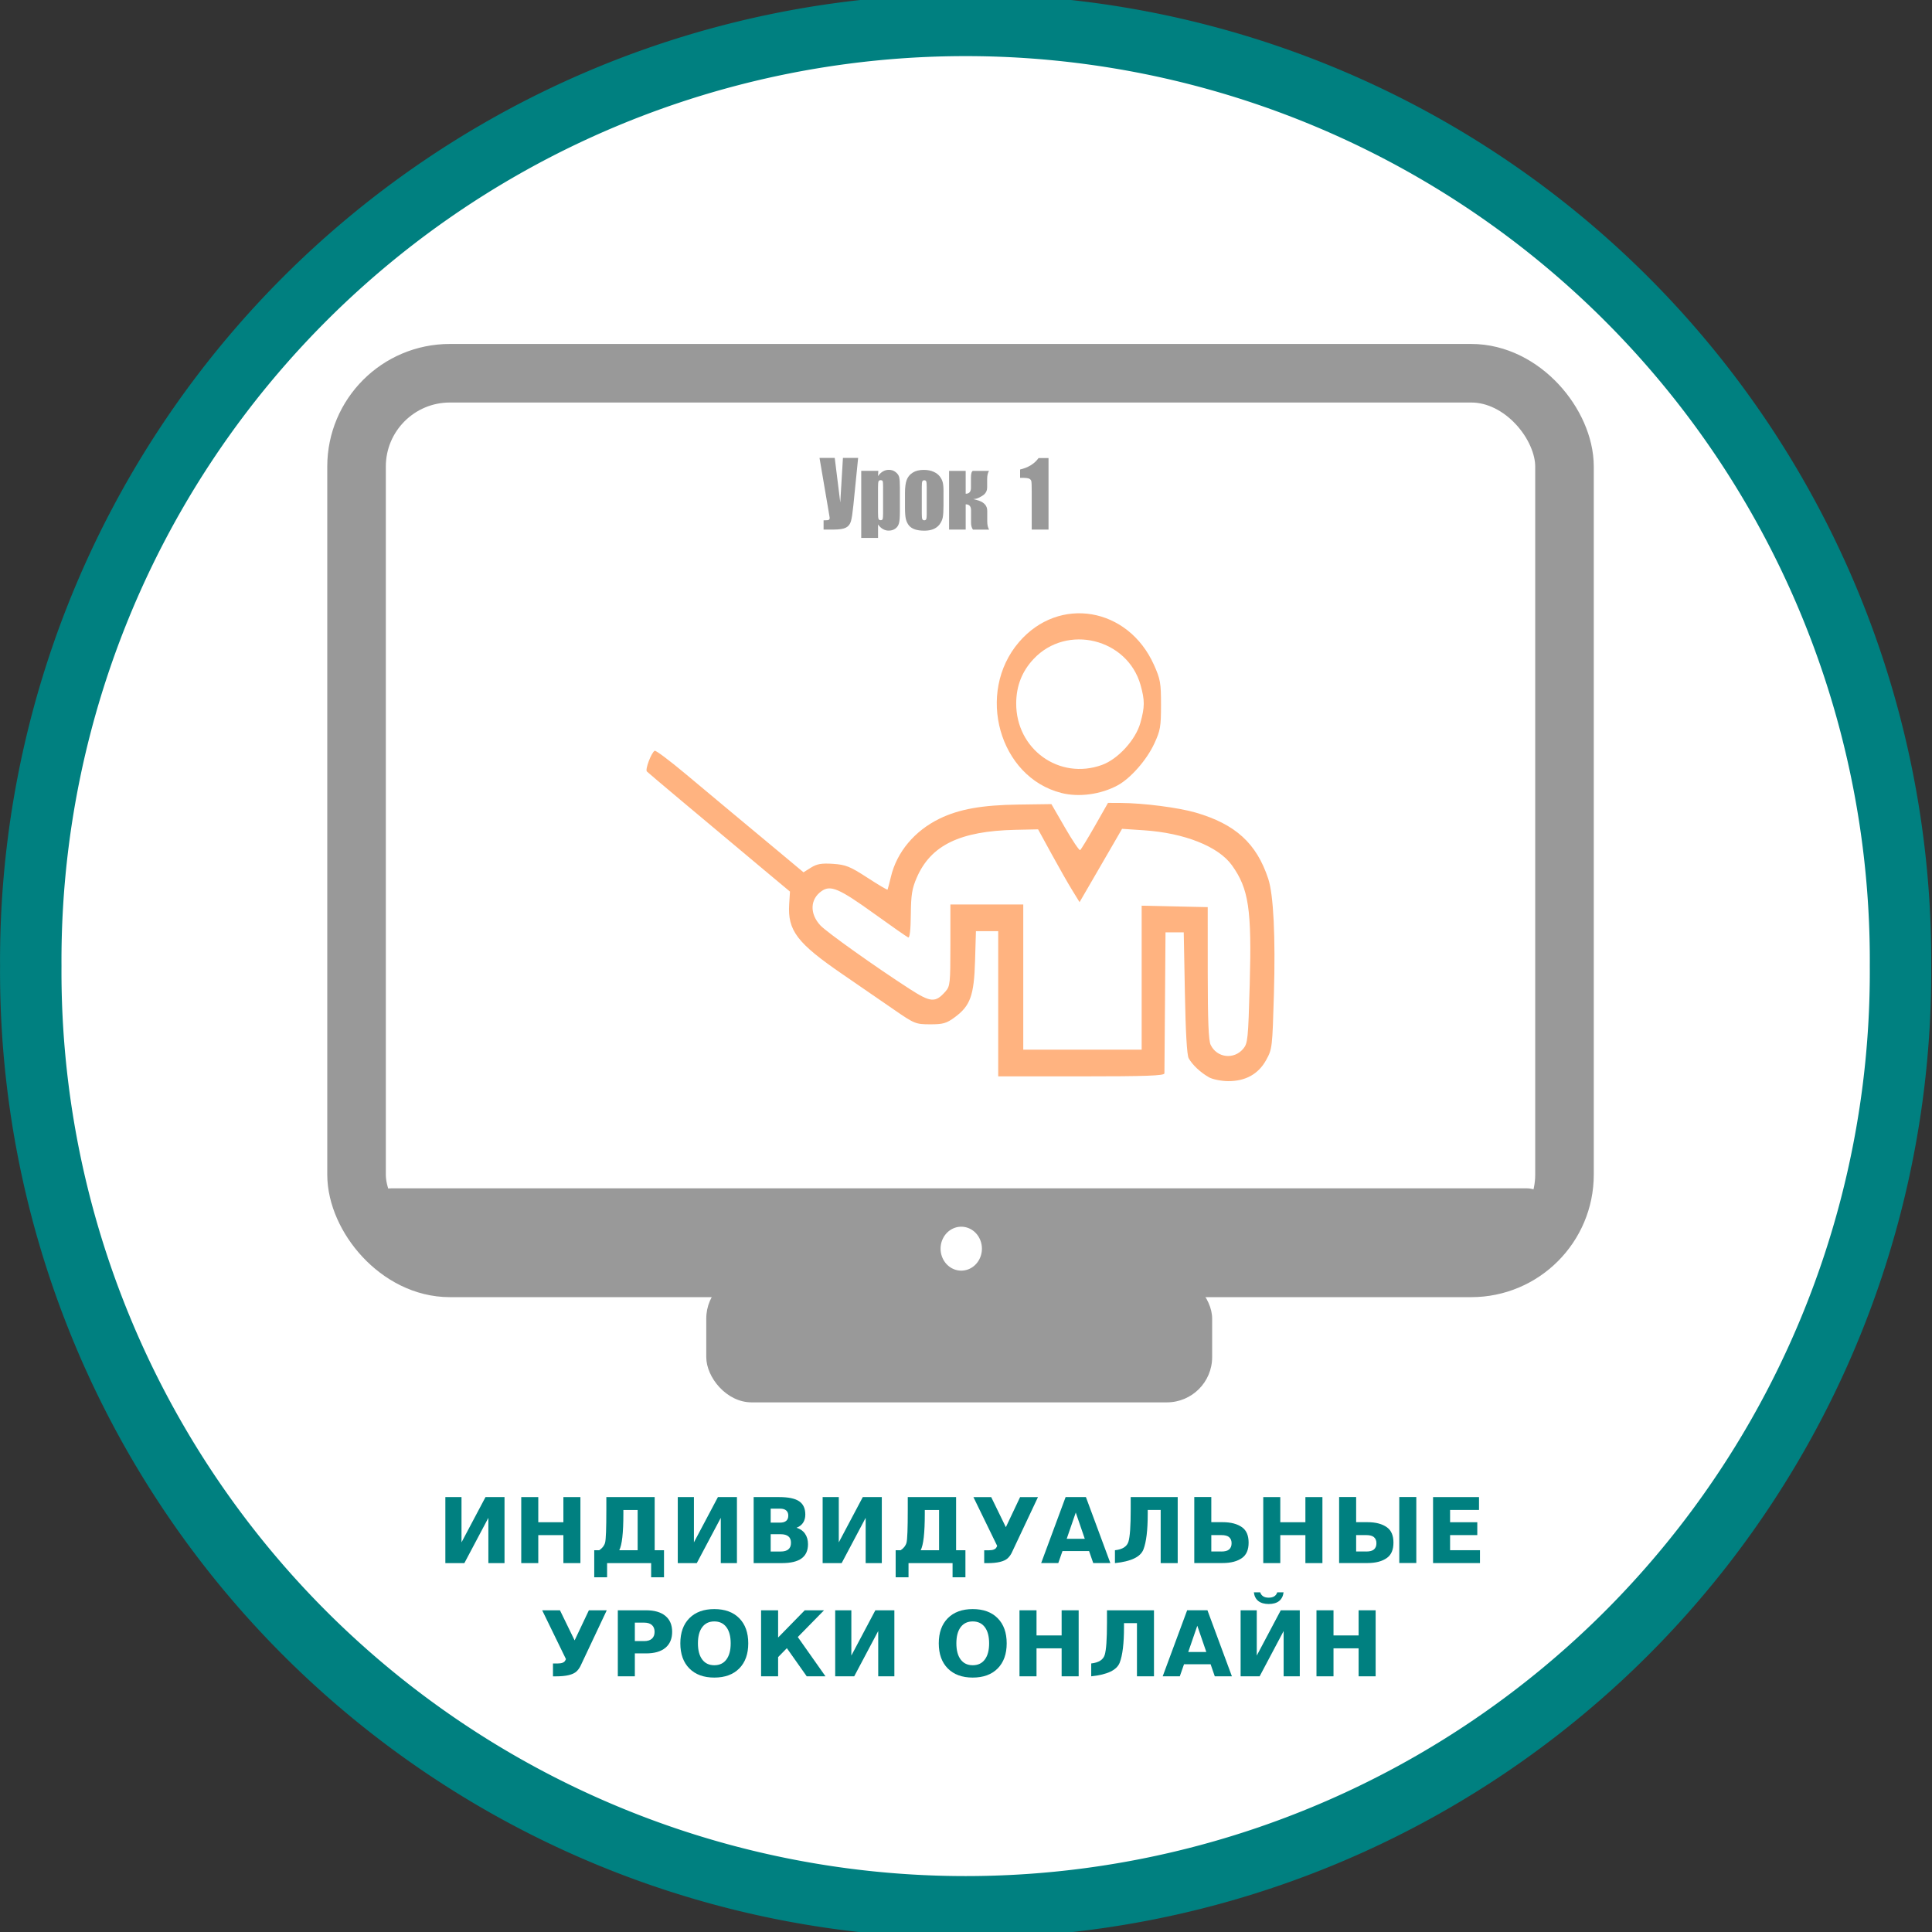 <?xml version="1.0" encoding="UTF-8" standalone="no"?>
<!-- Created with Inkscape (http://www.inkscape.org/) -->

<svg
   xmlns:dc="http://purl.org/dc/elements/1.1/"
   xmlns:cc="http://creativecommons.org/ns#"
   xmlns:rdf="http://www.w3.org/1999/02/22-rdf-syntax-ns#"
   xmlns:svg="http://www.w3.org/2000/svg"
   xmlns="http://www.w3.org/2000/svg"
   xmlns:sodipodi="http://sodipodi.sourceforge.net/DTD/sodipodi-0.dtd"
   xmlns:inkscape="http://www.inkscape.org/namespaces/inkscape"
   width="64px"
   height="64px"
   id="svg6153"
   version="1.1"
   inkscape:version="0.48.4 r9939"
   sodipodi:docname="tutorial.svg">
  <rect width="100%" height="100%" fill="#333333" stroke="none"/>
  <defs
     id="defs6155" />
  <sodipodi:namedview
     id="base"
     pagecolor="#ffffff"
     bordercolor="#666666"
     borderopacity="1.0"
     inkscape:pageopacity="0.0"
     inkscape:pageshadow="2"
     inkscape:zoom="5.5"
     inkscape:cx="14.587976"
     inkscape:cy="44.895197"
     inkscape:current-layer="layer1"
     showgrid="true"
     inkscape:document-units="px"
     inkscape:grid-bbox="true"
     inkscape:window-width="1366"
     inkscape:window-height="744"
     inkscape:window-x="0"
     inkscape:window-y="24"
     inkscape:window-maximized="1" />
  <g
     id="layer1"
     inkscape:label="Layer 1"
     inkscape:groupmode="layer">
    <g
       id="g3055">
      <path
         transform="matrix(1.128,0,0,1.136,-3.903,-4.968)"
         d="m 59.273,32.545 a 27.455,27.273 0 1 1 -54.909,0 27.455,27.273 0 1 1 54.909,0 z"
         sodipodi:ry="27.272728"
         sodipodi:rx="27.454546"
         sodipodi:cy="32.545456"
         sodipodi:cx="31.818182"
         id="path6161"
         style="fill:#ffffff;fill-opacity:1;stroke:#008080;stroke-width:1.804;stroke-linecap:round;stroke-linejoin:round;stroke-miterlimit:4;stroke-opacity:1;stroke-dasharray:none;stroke-dashoffset:0"
         sodipodi:type="arc" />
      <rect
         ry="3.091"
         y="12.364"
         x="11.811"
         height="29.636"
         width="40.015"
         id="rect6677"
         style="fill:#ffffff;fill-opacity:1;stroke:#999999;stroke-width:1.94;stroke-linecap:round;stroke-linejoin:round;stroke-miterlimit:4;stroke-opacity:1;stroke-dasharray:none;stroke-dashoffset:0" />
      <rect
         ry="1.5"
         y="42.182"
         x="23.396"
         height="4.273"
         width="16.758"
         id="rect6694"
         style="fill:#999999;fill-opacity:1;stroke:none" />
      <rect
         ry="0.909"
         y="39.364"
         x="12.067"
         height="1.818"
         width="39.416"
         id="rect6696"
         style="fill:#999999;fill-opacity:1;stroke:none" />
      <path
         transform="matrix(0.941,0,0,1,-15.635,-0.545)"
         d="m 51.182,41.909 a 0.727,0.727 0 1 1 -1.455,0 0.727,0.727 0 1 1 1.455,0 z"
         sodipodi:ry="0.72727275"
         sodipodi:rx="0.72727275"
         sodipodi:cy="41.909092"
         sodipodi:cx="50.454544"
         id="path6705"
         style="fill:#ffffff;fill-opacity:1;stroke:none"
         sodipodi:type="arc" />
      <path
         inkscape:connector-curvature="0"
         id="path6733"
         d="m 40.043,35.683 c -0.275,-0.154 -0.549,-0.413 -0.667,-0.628 -0.057,-0.104 -0.101,-0.862 -0.125,-2.165 l -0.038,-2.004 -0.302,0 -0.302,0 -0.017,2.285 c -0.009,1.257 -0.018,2.33 -0.019,2.385 -0.001,0.078 -0.603,0.1 -2.754,0.1 l -2.752,0 0,-2.405 0,-2.405 -0.369,0 -0.369,0 -0.029,0.982 c -0.034,1.151 -0.156,1.489 -0.671,1.869 -0.275,0.203 -0.389,0.236 -0.816,0.235 -0.481,-5.05e-4 -0.52,-0.017 -1.213,-0.496 -0.394,-0.273 -1.154,-0.795 -1.689,-1.162 -1.51,-1.035 -1.824,-1.448 -1.768,-2.328 l 0.026,-0.411 -0.823,-0.687 c -2.254,-1.884 -3.859,-3.232 -3.917,-3.291 -0.064,-0.065 0.14,-0.61 0.257,-0.687 0.034,-0.022 0.496,0.324 1.028,0.77 0.531,0.446 1.22,1.021 1.531,1.279 0.311,0.258 0.972,0.808 1.469,1.223 l 0.903,0.754 0.249,-0.156 c 0.197,-0.123 0.35,-0.149 0.73,-0.124 0.422,0.029 0.562,0.085 1.135,0.457 0.359,0.234 0.661,0.412 0.67,0.398 0.009,-0.015 0.059,-0.207 0.112,-0.428 0.195,-0.819 0.784,-1.522 1.613,-1.925 0.646,-0.314 1.405,-0.45 2.615,-0.466 l 1.088,-0.015 0.45,0.779 c 0.247,0.429 0.474,0.764 0.502,0.745 0.029,-0.019 0.248,-0.379 0.488,-0.799 l 0.435,-0.765 0.425,0.002 c 0.752,0.004 1.909,0.153 2.48,0.319 1.318,0.384 2.014,1.018 2.402,2.189 0.176,0.53 0.244,1.916 0.189,3.829 -0.051,1.772 -0.057,1.816 -0.256,2.177 -0.258,0.469 -0.687,0.706 -1.266,0.701 -0.225,-0.002 -0.512,-0.06 -0.636,-0.13 z m 1.141,-0.942 c 0.15,-0.181 0.164,-0.313 0.215,-2.145 0.069,-2.477 -0.033,-3.157 -0.591,-3.934 -0.447,-0.622 -1.572,-1.069 -2.917,-1.158 l -0.721,-0.048 -0.26,0.449 c -0.143,0.247 -0.46,0.794 -0.704,1.215 l -0.444,0.765 -0.235,-0.382 C 35.396,29.293 35.087,28.751 34.839,28.297 l -0.451,-0.824 -0.754,0.016 c -1.833,0.04 -2.8,0.509 -3.266,1.585 -0.157,0.364 -0.189,0.563 -0.196,1.223 -0.005,0.51 -0.035,0.778 -0.086,0.757 -0.043,-0.017 -0.554,-0.374 -1.136,-0.793 -1.154,-0.83 -1.435,-0.951 -1.733,-0.743 -0.383,0.267 -0.401,0.747 -0.043,1.135 0.206,0.223 1.818,1.371 2.957,2.106 0.706,0.455 0.855,0.465 1.194,0.079 0.147,-0.168 0.158,-0.271 0.158,-1.528 l 0,-1.348 1.207,0 1.207,0 0,2.405 0,2.405 1.961,0 1.961,0 0,-2.385 0,-2.385 1.094,0.024 1.094,0.024 9.41e-4,2.181 c 9.4e-4,1.588 0.027,2.235 0.096,2.38 0.206,0.433 0.774,0.5 1.081,0.129 z m -6.023,-8.473 c -2.061,-0.517 -2.848,-3.32 -1.404,-5 1.326,-1.543 3.614,-1.155 4.47,0.758 0.212,0.475 0.233,0.593 0.233,1.323 0,0.725 -0.021,0.848 -0.222,1.282 -0.252,0.546 -0.787,1.154 -1.219,1.387 -0.557,0.3 -1.276,0.397 -1.858,0.251 z m 1.344,-0.929 c 0.531,-0.192 1.114,-0.831 1.271,-1.392 0.148,-0.53 0.149,-0.743 0.008,-1.249 -0.432,-1.546 -2.443,-2.04 -3.543,-0.87 -0.385,0.409 -0.575,0.893 -0.578,1.469 -0.007,1.524 1.428,2.555 2.843,2.042 z"
         style="fill:#ffb380" />
      <g
         id="text6757"
         style="font-size:1.94px;font-style:normal;font-weight:normal;line-height:125%;letter-spacing:0px;word-spacing:0px;fill:#999999;fill-opacity:1;stroke:none;font-family:Sans"
         transform="scale(0.97,1.031)">
        <path
           id="path2994"
           style="font-size:2.909px;font-variant:normal;font-weight:bold;font-stretch:normal;fill:#999999;font-family:Impact;-inkscape-font-specification:Impact Bold"
           d="m 29.306,14.714 -0.163,1.524 c -0.026,0.241 -0.053,0.41 -0.082,0.507 -0.029,0.097 -0.086,0.166 -0.17,0.207 -0.084,0.042 -0.223,0.063 -0.416,0.063 l -0.349,0 0,-0.297 0.036,0 c 0.079,1e-6 0.127,-0.006 0.145,-0.018 0.019,-0.013 0.028,-0.033 0.028,-0.06 -1e-6,-0.002 -0.011,-0.067 -0.034,-0.195 l -0.314,-1.732 0.52,0 0.189,1.432 0.091,-1.432 0.521,0" />
        <path
           id="path2996"
           style="font-size:2.909px;font-variant:normal;font-weight:bold;font-stretch:normal;fill:#999999;font-family:Impact;-inkscape-font-specification:Impact Bold"
           d="m 29.995,15.131 -0.01,0.166 c 0.051,-0.067 0.107,-0.117 0.169,-0.151 0.062,-0.033 0.129,-0.05 0.202,-0.05 0.089,2e-6 0.166,0.024 0.23,0.072 0.065,0.047 0.106,0.102 0.122,0.165 0.016,0.063 0.024,0.169 0.024,0.318 l 0,0.794 c -10e-7,0.171 -0.01,0.294 -0.031,0.367 -0.02,0.072 -0.062,0.13 -0.125,0.173 -0.063,0.043 -0.138,0.064 -0.227,0.064 -0.071,0 -0.137,-0.017 -0.197,-0.05 -0.061,-0.033 -0.116,-0.082 -0.166,-0.148 l 0,0.432 -0.574,0 0,-2.154 0.584,0 m 0.163,0.548 c -1e-6,-0.116 -0.004,-0.187 -0.013,-0.212 -0.009,-0.025 -0.032,-0.037 -0.071,-0.037 -0.038,2e-6 -0.063,0.014 -0.074,0.043 -0.01,0.028 -0.016,0.097 -0.016,0.206 l 0,0.781 c -10e-7,0.114 0.006,0.185 0.017,0.213 0.011,0.028 0.036,0.043 0.074,0.043 0.037,0 0.06,-0.013 0.068,-0.038 0.009,-0.027 0.014,-0.09 0.014,-0.19 l 0,-0.808" />
        <path
           id="path2998"
           style="font-size:2.909px;font-variant:normal;font-weight:bold;font-stretch:normal;fill:#999999;font-family:Impact;-inkscape-font-specification:Impact Bold"
           d="m 32.221,15.793 0,0.462 c -1e-6,0.17 -0.009,0.294 -0.026,0.374 -0.017,0.079 -0.054,0.152 -0.109,0.222 -0.056,0.068 -0.128,0.119 -0.216,0.152 -0.087,0.032 -0.188,0.048 -0.301,0.048 -0.127,0 -0.234,-0.014 -0.322,-0.041 -0.088,-0.028 -0.157,-0.071 -0.206,-0.126 -0.048,-0.057 -0.083,-0.125 -0.104,-0.205 -0.021,-0.081 -0.031,-0.201 -0.031,-0.361 l 0,-0.483 c 0,-0.175 0.019,-0.312 0.057,-0.411 0.038,-0.098 0.106,-0.178 0.205,-0.237 0.098,-0.06 0.224,-0.089 0.378,-0.089 0.129,2e-6 0.239,0.019 0.331,0.058 0.093,0.038 0.164,0.088 0.215,0.149 0.05,0.062 0.084,0.125 0.102,0.19 0.019,0.065 0.028,0.165 0.028,0.298 m -0.574,-0.142 c -1e-6,-0.097 -0.005,-0.157 -0.016,-0.182 -0.01,-0.026 -0.033,-0.038 -0.067,-0.038 -0.034,2e-6 -0.057,0.013 -0.068,0.038 -0.011,0.025 -0.017,0.085 -0.017,0.182 l 0,0.851 c -1e-6,0.089 0.006,0.147 0.017,0.175 0.011,0.027 0.034,0.04 0.067,0.04 0.034,0 0.056,-0.012 0.067,-0.037 0.011,-0.025 0.017,-0.078 0.017,-0.159 l 0,-0.869" />
        <path
           id="path3000"
           style="font-size:2.909px;font-variant:normal;font-weight:bold;font-stretch:normal;fill:#999999;font-family:Impact;-inkscape-font-specification:Impact Bold"
           d="m 32.979,15.131 0,0.733 c 0.12,10e-7 0.18,-0.064 0.18,-0.192 l 0,-0.32 c -1e-6,-0.129 0.021,-0.203 0.064,-0.222 l 0.553,0 c -0.043,0.062 -0.064,0.152 -0.064,0.273 l 0,0.263 c -2e-6,0.092 -0.037,0.168 -0.112,0.229 -0.027,0.023 -0.085,0.055 -0.173,0.097 -0.057,0.027 -0.121,0.042 -0.192,0.044 0.033,0.006 0.095,0.021 0.186,0.047 0.196,0.063 0.294,0.172 0.294,0.328 l 0,0.331 c -2e-6,0.121 0.021,0.213 0.064,0.274 l -0.553,0 c -0.043,-0.058 -0.064,-0.132 -0.064,-0.222 l 0,-0.398 c -10e-7,-0.128 -0.061,-0.192 -0.183,-0.192 l 0,0.811 -0.567,0 0,-1.885 0.567,0" />
        <path
           id="path3002"
           style="font-size:2.909px;font-variant:normal;font-weight:bold;font-stretch:normal;fill:#999999;font-family:Impact;-inkscape-font-specification:Impact Bold"
           d="m 35.808,14.716 0,2.3 -0.574,0 0,-1.233 c -1e-6,-0.178 -0.004,-0.285 -0.013,-0.321 -0.009,-0.036 -0.032,-0.063 -0.071,-0.081 -0.038,-0.019 -0.123,-0.028 -0.256,-0.028 l -0.057,0 0,-0.268 c 0.277,-0.06 0.488,-0.182 0.632,-0.368 l 0.338,0" />
      </g>
      <g
         id="text6761"
         style="font-size:2px;font-style:normal;font-weight:normal;line-height:125%;letter-spacing:0px;word-spacing:0px;fill:#008080;fill-opacity:1;stroke:none;font-family:Sans">
        <path
           id="path3005"
           style="font-size:3px;font-weight:bold;text-align:center;text-anchor:middle;fill:#008080;-inkscape-font-specification:Sans Bold"
           d="m 16.713,49.593 0,2.187 -0.535,0 0,-1.5 -0.795,1.5 -0.63,0 0,-2.187 0.535,0 0,1.5 0.795,-1.5 0.63,0" />
        <path
           id="path3007"
           style="font-size:3px;font-weight:bold;text-align:center;text-anchor:middle;fill:#008080;-inkscape-font-specification:Sans Bold"
           d="m 17.267,49.593 0.564,0 0,0.833 0.832,0 0,-0.833 0.564,0 0,2.187 -0.564,0 0,-0.927 -0.832,0 0,0.927 -0.564,0 0,-2.187" />
        <path
           id="path3009"
           style="font-size:3px;font-weight:bold;text-align:center;text-anchor:middle;fill:#008080;-inkscape-font-specification:Sans Bold"
           d="m 20.514,51.354 0.609,0 0,-1.334 -0.473,0 0,0.133 c -2e-6,0.625 -0.045,1.025 -0.136,1.201 m -0.665,0 c 0.102,-0.067 0.167,-0.15 0.195,-0.249 0.028,-0.1 0.042,-0.466 0.042,-1.099 l 0,-0.413 1.601,0 0,1.761 0.309,0 0,0.896 -0.426,0 0,-0.47 -1.459,0 0,0.47 -0.426,0 0,-0.896 0.164,0" />
        <path
           id="path3011"
           style="font-size:3px;font-weight:bold;text-align:center;text-anchor:middle;fill:#008080;-inkscape-font-specification:Sans Bold"
           d="m 24.412,49.593 0,2.187 -0.535,0 0,-1.5 -0.795,1.5 -0.63,0 0,-2.187 0.535,0 0,1.5 0.795,-1.5 0.63,0" />
        <path
           id="path3013"
           style="font-size:3px;font-weight:bold;text-align:center;text-anchor:middle;fill:#008080;-inkscape-font-specification:Sans Bold"
           d="m 25.842,50.439 c 0.089,10e-7 0.156,-0.02 0.202,-0.059 0.046,-0.039 0.069,-0.097 0.069,-0.173 -1e-6,-0.075 -0.023,-0.132 -0.069,-0.171 -0.046,-0.04 -0.113,-0.06 -0.202,-0.06 l -0.312,0 0,0.463 0.312,0 m 0.019,0.957 c 0.113,0 0.198,-0.024 0.255,-0.072 0.058,-0.048 0.086,-0.12 0.086,-0.217 -1e-6,-0.095 -0.028,-0.166 -0.085,-0.212 -0.057,-0.048 -0.142,-0.072 -0.256,-0.072 l -0.331,0 0,0.573 0.331,0 m 0.524,-0.787 c 0.121,0.035 0.215,0.1 0.281,0.195 0.066,0.095 0.1,0.211 0.1,0.349 -2e-6,0.211 -0.071,0.368 -0.214,0.472 -0.143,0.104 -0.359,0.155 -0.65,0.155 l -0.936,0 0,-2.187 0.847,0 c 0.304,3e-6 0.523,0.046 0.659,0.138 0.137,0.092 0.205,0.239 0.205,0.441 -2e-6,0.106 -0.025,0.197 -0.075,0.272 -0.05,0.074 -0.122,0.129 -0.217,0.166" />
        <path
           id="path3015"
           style="font-size:3px;font-weight:bold;text-align:center;text-anchor:middle;fill:#008080;-inkscape-font-specification:Sans Bold"
           d="m 29.211,49.593 0,2.187 -0.535,0 0,-1.5 -0.795,1.5 -0.63,0 0,-2.187 0.535,0 0,1.5 0.795,-1.5 0.63,0" />
        <path
           id="path3017"
           style="font-size:3px;font-weight:bold;text-align:center;text-anchor:middle;fill:#008080;-inkscape-font-specification:Sans Bold"
           d="m 30.499,51.354 0.609,0 0,-1.334 -0.473,0 0,0.133 c -2e-6,0.625 -0.045,1.025 -0.136,1.201 m -0.665,0 c 0.102,-0.067 0.167,-0.15 0.195,-0.249 0.028,-0.1 0.042,-0.466 0.042,-1.099 l 0,-0.413 1.601,0 0,1.761 0.309,0 0,0.896 -0.426,0 0,-0.47 -1.459,0 0,0.47 -0.426,0 0,-0.896 0.164,0" />
        <path
           id="path3019"
           style="font-size:3px;font-weight:bold;text-align:center;text-anchor:middle;fill:#008080;-inkscape-font-specification:Sans Bold"
           d="m 33.525,51.417 c -0.039,0.083 -0.087,0.151 -0.145,0.204 -0.117,0.106 -0.342,0.16 -0.674,0.16 l -0.103,0 0,-0.426 0.155,0 c 0.137,0 0.221,-0.034 0.253,-0.101 0.008,-0.015 0.015,-0.029 0.022,-0.044 l -0.787,-1.616 0.589,0 0.485,0.996 0.472,-0.996 0.592,0 -0.86,1.824" />
        <path
           id="path3021"
           style="font-size:3px;font-weight:bold;text-align:center;text-anchor:middle;fill:#008080;-inkscape-font-specification:Sans Bold"
           d="m 36.078,51.381 -0.882,0 -0.139,0.398 -0.567,0 0.81,-2.187 0.672,0 0.81,2.187 -0.567,0 -0.138,-0.398 m -0.741,-0.406 0.599,0 -0.299,-0.87 -0.3,0.87" />
        <path
           id="path3023"
           style="font-size:3px;font-weight:bold;text-align:center;text-anchor:middle;fill:#008080;-inkscape-font-specification:Sans Bold"
           d="m 36.934,51.78 0,-0.426 c 0.248,-0.027 0.397,-0.122 0.447,-0.283 0.05,-0.162 0.075,-0.517 0.075,-1.065 l 0,-0.413 1.557,0 0,2.187 -0.564,0 0,-1.761 -0.429,0 0,0.133 c -1e-6,0.535 -0.047,0.927 -0.142,1.175 -0.095,0.247 -0.409,0.398 -0.943,0.453" />
        <path
           id="path3025"
           style="font-size:3px;font-weight:bold;text-align:center;text-anchor:middle;fill:#008080;-inkscape-font-specification:Sans Bold"
           d="m 40.457,51.396 c 0.118,0 0.204,-0.022 0.256,-0.066 0.057,-0.048 0.085,-0.117 0.085,-0.208 -2e-6,-0.089 -0.028,-0.157 -0.085,-0.204 -0.052,-0.044 -0.137,-0.066 -0.256,-0.066 l -0.331,0 0,0.543 0.331,0 m 0.905,-0.292 c -2e-6,0.232 -0.071,0.4 -0.214,0.504 -0.157,0.114 -0.374,0.171 -0.65,0.171 l -0.936,0 0,-2.187 0.564,0 0,0.833 0.372,0 c 0.276,10e-7 0.493,0.057 0.65,0.171 0.143,0.104 0.214,0.272 0.214,0.507" />
        <path
           id="path3027"
           style="font-size:3px;font-weight:bold;text-align:center;text-anchor:middle;fill:#008080;-inkscape-font-specification:Sans Bold"
           d="m 41.847,49.593 0.564,0 0,0.833 0.832,0 0,-0.833 0.564,0 0,2.187 -0.564,0 0,-0.927 -0.832,0 0,0.927 -0.564,0 0,-2.187" />
        <path
           id="path3029"
           style="font-size:3px;font-weight:bold;text-align:center;text-anchor:middle;fill:#008080;-inkscape-font-specification:Sans Bold"
           d="m 45.255,51.396 c 0.118,0 0.204,-0.022 0.256,-0.066 0.057,-0.048 0.085,-0.117 0.085,-0.208 -2e-6,-0.089 -0.028,-0.157 -0.085,-0.204 -0.052,-0.044 -0.137,-0.066 -0.256,-0.066 l -0.331,0 0,0.543 0.331,0 m 0.905,-0.292 c -3e-6,0.232 -0.071,0.4 -0.214,0.504 -0.157,0.114 -0.374,0.171 -0.65,0.171 l -0.936,0 0,-2.187 0.564,0 0,0.833 0.372,0 c 0.276,10e-7 0.493,0.057 0.65,0.171 0.143,0.104 0.214,0.272 0.214,0.507 m 0.193,-1.512 0.564,0 0,2.187 -0.564,0 0,-2.187" />
        <path
           id="path3031"
           style="font-size:3px;font-weight:bold;text-align:center;text-anchor:middle;fill:#008080;-inkscape-font-specification:Sans Bold"
           d="m 47.472,49.593 1.522,0 0,0.426 -0.958,0 0,0.407 0.901,0 0,0.426 -0.901,0 0,0.501 0.99,0 0,0.426 -1.554,0 0,-2.187" />
        <path
           id="path3033"
           style="font-size:3px;font-weight:bold;text-align:center;text-anchor:middle;fill:#008080;-inkscape-font-specification:Sans Bold"
           d="m 19.24,55.167 c -0.039,0.083 -0.087,0.151 -0.145,0.204 -0.117,0.106 -0.342,0.16 -0.674,0.16 l -0.103,0 0,-0.426 0.155,0 c 0.137,0 0.221,-0.034 0.253,-0.101 0.008,-0.015 0.015,-0.029 0.022,-0.044 l -0.787,-1.616 0.589,0 0.485,0.996 0.472,-0.996 0.592,0 -0.86,1.824" />
        <path
           id="path3035"
           style="font-size:3px;font-weight:bold;text-align:center;text-anchor:middle;fill:#008080;-inkscape-font-specification:Sans Bold"
           d="m 20.466,53.343 0.936,0 c 0.278,3e-6 0.492,0.062 0.64,0.186 0.149,0.123 0.224,0.299 0.224,0.527 -2e-6,0.229 -0.075,0.406 -0.224,0.53 -0.148,0.123 -0.362,0.185 -0.64,0.185 l -0.372,0 0,0.759 -0.564,0 0,-2.187 m 0.564,0.409 0,0.611 0.312,0 c 0.109,10e-7 0.194,-0.026 0.253,-0.079 0.06,-0.054 0.089,-0.129 0.089,-0.227 -1e-6,-0.098 -0.03,-0.173 -0.089,-0.226 -0.06,-0.053 -0.144,-0.079 -0.253,-0.079 l -0.312,0" />
        <path
           id="path3037"
           style="font-size:3px;font-weight:bold;text-align:center;text-anchor:middle;fill:#008080;-inkscape-font-specification:Sans Bold"
           d="m 23.662,53.712 c -0.172,2e-6 -0.305,0.063 -0.4,0.19 -0.095,0.127 -0.142,0.306 -0.142,0.536 -1e-6,0.229 0.047,0.408 0.142,0.535 0.095,0.127 0.228,0.19 0.4,0.19 0.173,1e-6 0.307,-0.063 0.401,-0.19 0.095,-0.127 0.142,-0.305 0.142,-0.535 -1e-6,-0.23 -0.047,-0.409 -0.142,-0.536 -0.095,-0.127 -0.229,-0.19 -0.401,-0.19 m 0,-0.409 c 0.352,2e-6 0.627,0.101 0.826,0.302 0.199,0.201 0.299,0.479 0.299,0.833 -2e-6,0.354 -0.1,0.631 -0.299,0.832 -0.199,0.201 -0.475,0.302 -0.826,0.302 -0.351,0 -0.626,-0.101 -0.826,-0.302 -0.199,-0.201 -0.299,-0.479 -0.299,-0.832 0,-0.354 0.1,-0.632 0.299,-0.833 0.2,-0.201 0.476,-0.302 0.826,-0.302" />
        <path
           id="path3039"
           style="font-size:3px;font-weight:bold;text-align:center;text-anchor:middle;fill:#008080;-inkscape-font-specification:Sans Bold"
           d="m 25.212,53.343 0.564,0 0,0.902 0.882,-0.902 0.639,0 -0.869,0.886 0.917,1.301 -0.621,0 -0.658,-0.932 -0.29,0.296 0,0.636 -0.564,0 0,-2.187" />
        <path
           id="path3041"
           style="font-size:3px;font-weight:bold;text-align:center;text-anchor:middle;fill:#008080;-inkscape-font-specification:Sans Bold"
           d="m 29.627,53.343 0,2.187 -0.535,0 0,-1.5 -0.795,1.5 -0.63,0 0,-2.187 0.535,0 0,1.5 0.795,-1.5 0.63,0" />
        <path
           id="path3043"
           style="font-size:3px;font-weight:bold;text-align:center;text-anchor:middle;fill:#008080;-inkscape-font-specification:Sans Bold"
           d="m 32.223,53.712 c -0.172,2e-6 -0.305,0.063 -0.4,0.19 -0.095,0.127 -0.142,0.306 -0.142,0.536 -1e-6,0.229 0.047,0.408 0.142,0.535 0.095,0.127 0.228,0.19 0.4,0.19 0.173,1e-6 0.307,-0.063 0.401,-0.19 0.095,-0.127 0.142,-0.305 0.142,-0.535 -2e-6,-0.23 -0.047,-0.409 -0.142,-0.536 -0.095,-0.127 -0.229,-0.19 -0.401,-0.19 m 0,-0.409 c 0.352,2e-6 0.627,0.101 0.826,0.302 0.199,0.201 0.299,0.479 0.299,0.833 -2e-6,0.354 -0.1,0.631 -0.299,0.832 -0.199,0.201 -0.475,0.302 -0.826,0.302 -0.351,0 -0.626,-0.101 -0.826,-0.302 -0.199,-0.201 -0.299,-0.479 -0.299,-0.832 0,-0.354 0.1,-0.632 0.299,-0.833 0.2,-0.201 0.476,-0.302 0.826,-0.302" />
        <path
           id="path3045"
           style="font-size:3px;font-weight:bold;text-align:center;text-anchor:middle;fill:#008080;-inkscape-font-specification:Sans Bold"
           d="m 33.772,53.343 0.564,0 0,0.833 0.832,0 0,-0.833 0.564,0 0,2.187 -0.564,0 0,-0.927 -0.832,0 0,0.927 -0.564,0 0,-2.187" />
        <path
           id="path3047"
           style="font-size:3px;font-weight:bold;text-align:center;text-anchor:middle;fill:#008080;-inkscape-font-specification:Sans Bold"
           d="m 36.148,55.53 0,-0.426 c 0.248,-0.027 0.397,-0.122 0.447,-0.283 0.05,-0.162 0.075,-0.517 0.075,-1.065 l 0,-0.413 1.557,0 0,2.187 -0.564,0 0,-1.761 -0.429,0 0,0.133 c -2e-6,0.535 -0.047,0.927 -0.142,1.175 -0.095,0.247 -0.409,0.398 -0.943,0.453" />
        <path
           id="path3049"
           style="font-size:3px;font-weight:bold;text-align:center;text-anchor:middle;fill:#008080;-inkscape-font-specification:Sans Bold"
           d="m 40.104,55.131 -0.882,0 -0.139,0.398 -0.567,0 0.81,-2.187 0.672,0 0.81,2.187 -0.567,0 -0.138,-0.398 m -0.741,-0.406 0.599,0 -0.299,-0.87 -0.3,0.87" />
        <path
           id="path3051"
           style="font-size:3px;font-weight:bold;text-align:center;text-anchor:middle;fill:#008080;-inkscape-font-specification:Sans Bold"
           d="m 43.057,53.343 0,2.187 -0.535,0 0,-1.5 -0.795,1.5 -0.63,0 0,-2.187 0.535,0 0,1.5 0.795,-1.5 0.63,0 m -1.521,-0.595 0.209,0 c 0.021,0.06 0.054,0.104 0.101,0.133 0.047,0.029 0.107,0.044 0.182,0.044 0.074,3e-6 0.135,-0.015 0.182,-0.044 0.047,-0.029 0.081,-0.074 0.101,-0.133 l 0.209,0 c -0.016,0.126 -0.065,0.222 -0.149,0.289 -0.084,0.065 -0.198,0.098 -0.343,0.098 -0.145,2e-6 -0.259,-0.033 -0.343,-0.098 -0.084,-0.066 -0.134,-0.163 -0.149,-0.289" />
        <path
           id="path3053"
           style="font-size:3px;font-weight:bold;text-align:center;text-anchor:middle;fill:#008080;-inkscape-font-specification:Sans Bold"
           d="m 43.61,53.343 0.564,0 0,0.833 0.832,0 0,-0.833 0.564,0 0,2.187 -0.564,0 0,-0.927 -0.832,0 0,0.927 -0.564,0 0,-2.187" />
      </g>
    </g>
  </g>
</svg>
